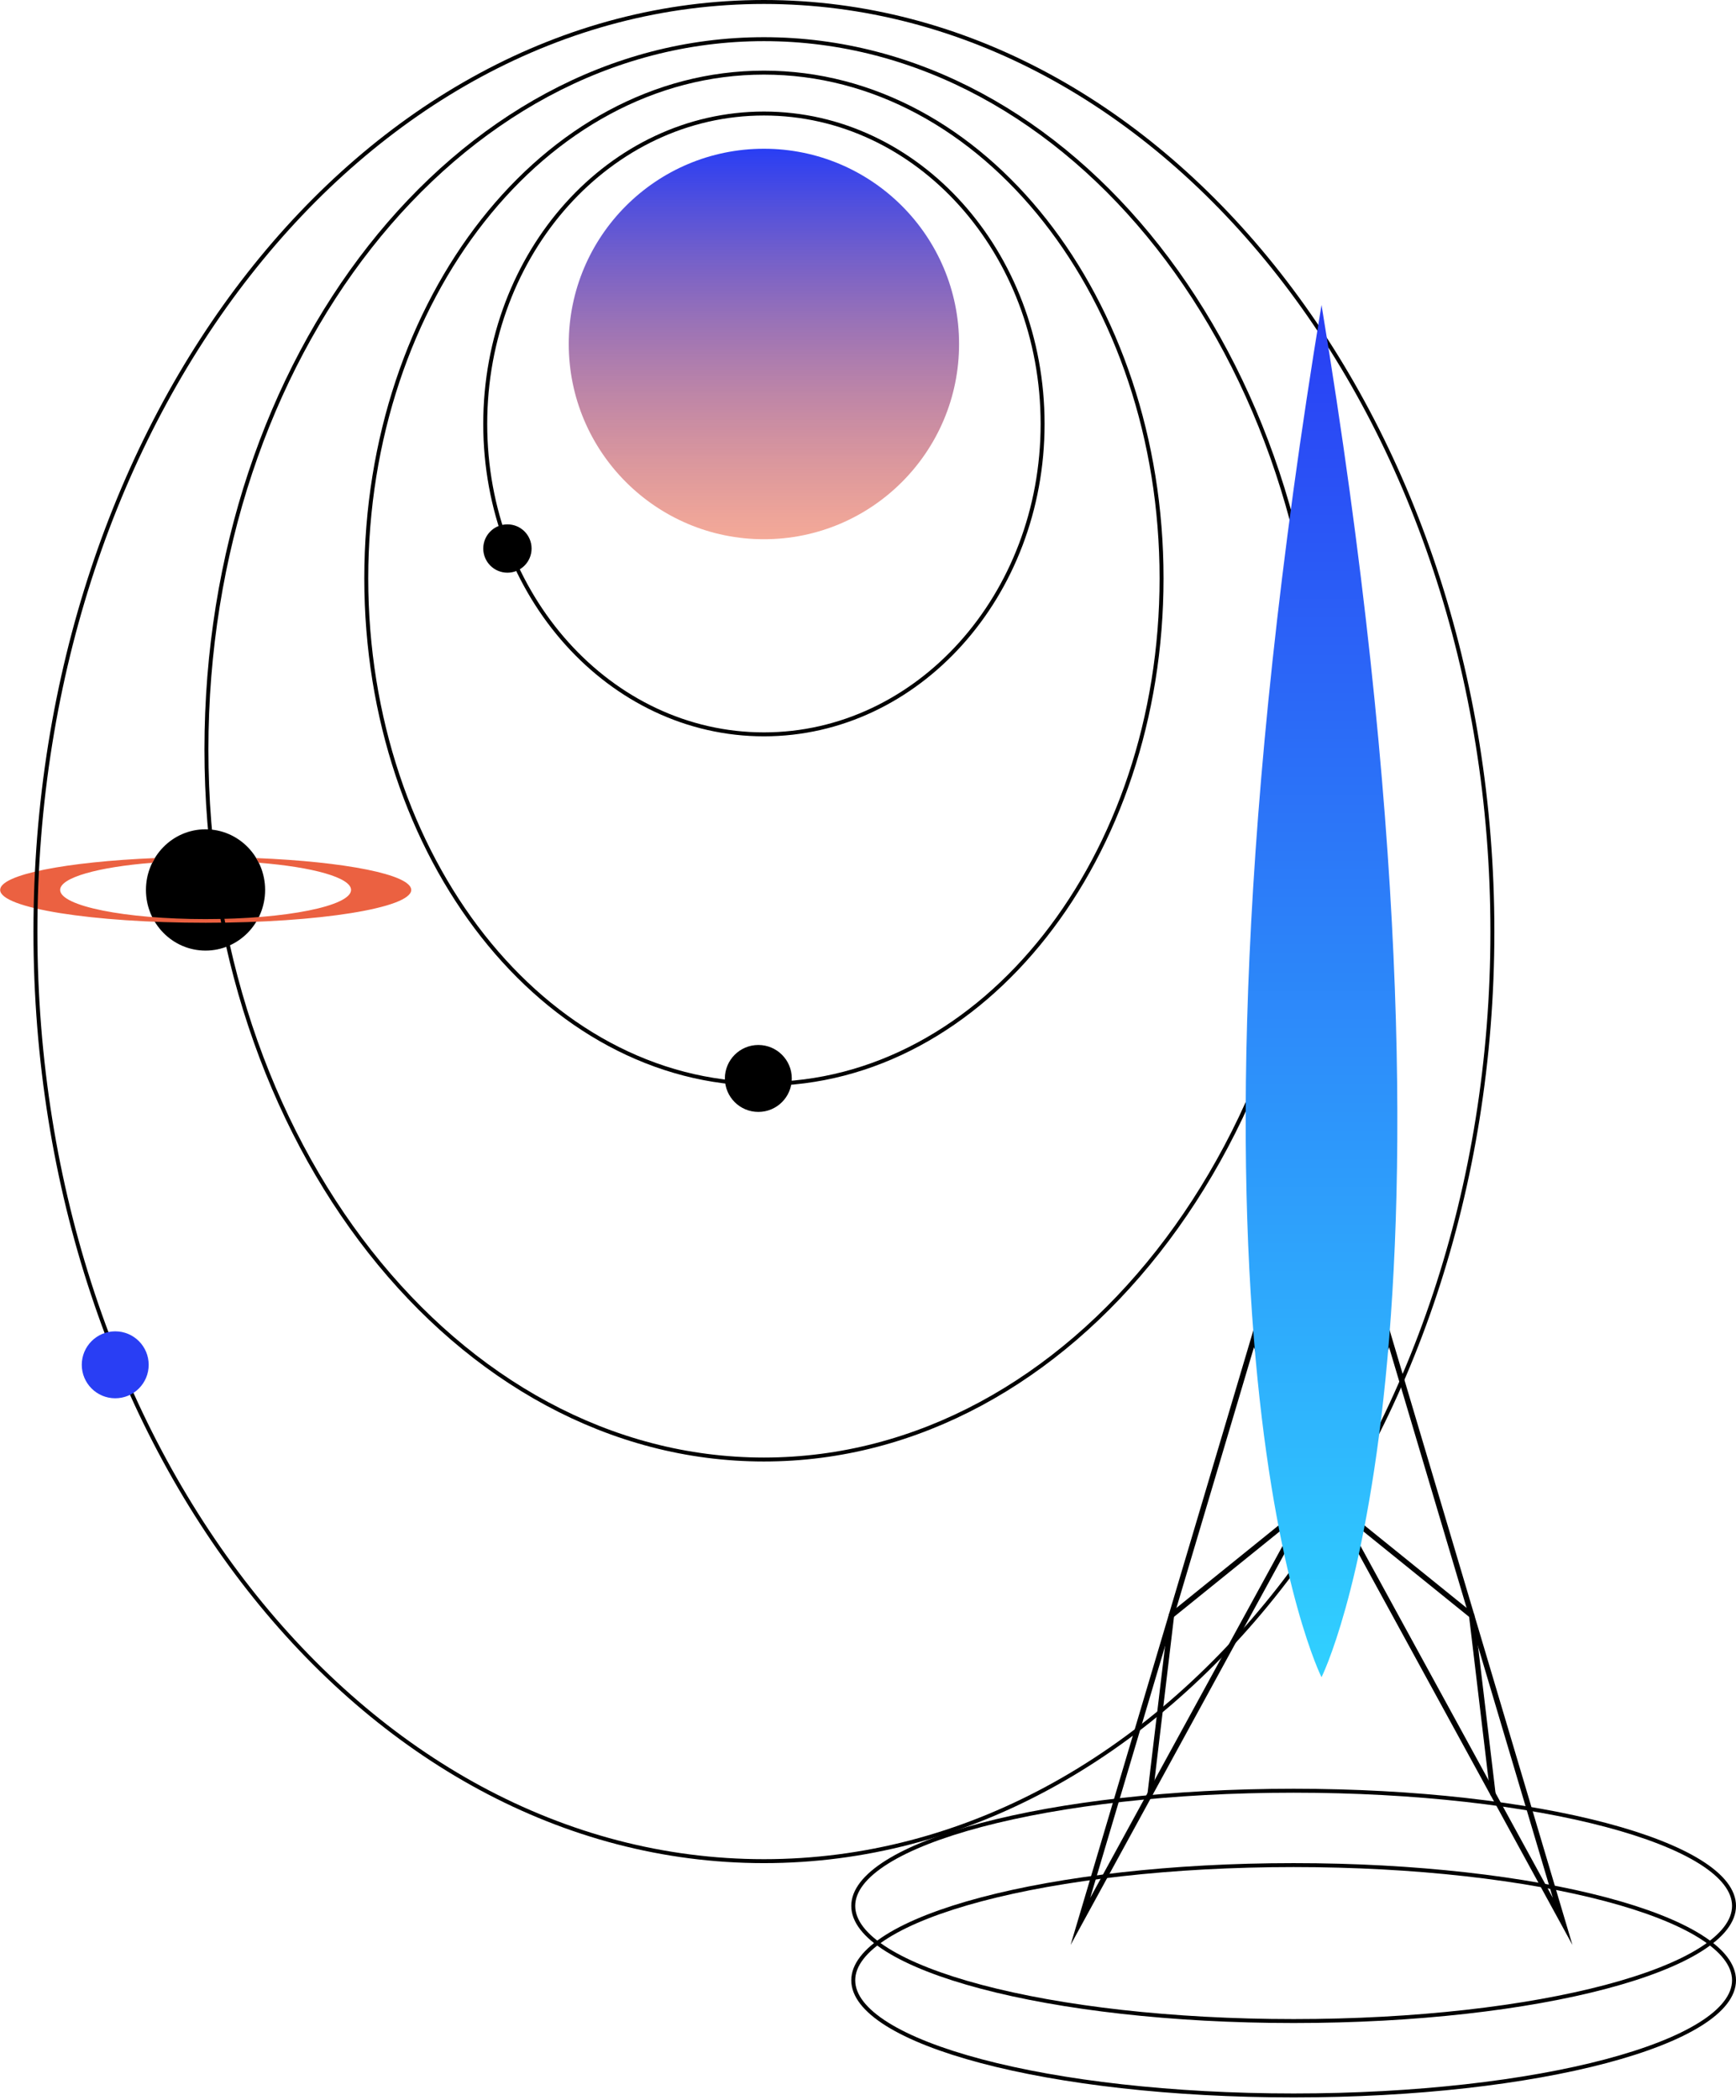 <svg width="440" height="532" viewBox="0 0 440 532" fill="none" xmlns="http://www.w3.org/2000/svg">
<g clip-path="url(#clip0_155:24177)">
<path d="M52.093 240.841C60.435 240.841 67.197 233.961 67.197 225.474C67.197 216.987 60.435 210.107 52.093 210.107C43.752 210.107 36.99 216.987 36.99 225.474C36.99 233.961 43.752 240.841 52.093 240.841Z" fill="black"/>
<path d="M64.954 217.4C65.246 217.899 65.434 218.248 65.604 218.587C79.303 219.67 88.979 222.355 88.979 225.465C88.979 229.544 72.463 232.861 52.093 232.861C31.723 232.861 15.244 229.544 15.244 225.465C15.244 222.337 24.892 219.67 38.62 218.587C38.62 218.587 38.968 217.908 39.279 217.4C16.77 218.342 0.037 221.583 0.037 225.465C0.037 230.063 23.356 233.794 52.13 233.794C80.905 233.794 104.233 230.025 104.233 225.465C104.196 221.583 87.481 218.313 64.954 217.4Z" fill="#EB6141"/>
</g>
<path d="M378.257 236.017C378.257 366.21 295.485 471.534 193.618 471.534C91.751 471.534 8.979 366.21 8.979 236.017C8.979 105.825 91.751 0.5 193.618 0.5C295.485 0.5 378.257 105.825 378.257 236.017Z" stroke="black"/>
<path d="M334.918 189.85C334.918 289.341 271.551 369.778 193.619 369.778C115.687 369.778 52.32 289.341 52.32 189.85C52.32 90.36 115.687 9.922 193.619 9.922C271.551 9.922 334.918 90.36 334.918 189.85Z" stroke="black"/>
<path d="M294.404 146.51C294.404 217.38 249.176 274.618 193.619 274.618C138.062 274.618 92.834 217.38 92.834 146.51C92.834 75.64 138.062 18.401 193.619 18.401C249.176 18.401 294.404 75.64 294.404 146.51Z" stroke="black"/>
<path d="M264.254 107.409C264.254 150.894 232.581 186.052 193.619 186.052C154.658 186.052 122.984 150.894 122.984 107.409C122.984 63.924 154.658 28.765 193.619 28.765C232.581 28.765 264.254 63.924 264.254 107.409Z" stroke="black"/>
<circle cx="193.619" cy="87.152" r="49.465" fill="url(#paint0_linear_155:24177)"/>
<circle cx="128.609" cy="138.972" r="6.124" fill="black"/>
<circle cx="192.206" cy="273.233" r="8.48" fill="black"/>
<circle cx="29.206" cy="345.782" r="8.48" fill="#293EF4"/>
<g clip-path="url(#clip1_155:24177)">
<path d="M271.35 492.762L317.763 336.726L332.236 381.398L271.35 492.762ZM317.827 341.323L276.326 480.825L330.767 381.263L317.827 341.323Z" fill="black"/>
<path d="M398.544 492.762L337.652 381.398L352.126 336.726L398.544 492.762ZM339.13 381.257L393.568 480.825L352.07 341.329L339.13 381.257Z" fill="black"/>
<path d="M291.516 455.145H291.434C291.256 455.121 291.095 455.028 290.985 454.886C290.875 454.744 290.826 454.564 290.846 454.386L296.263 408.921L331.091 380.795C331.232 380.681 331.412 380.628 331.592 380.648C331.772 380.668 331.936 380.758 332.05 380.899C332.163 381.041 332.216 381.221 332.196 381.402C332.177 381.582 332.086 381.747 331.945 381.861L297.556 409.634L292.204 454.545C292.184 454.713 292.103 454.867 291.976 454.978C291.848 455.089 291.685 455.149 291.516 455.145Z" fill="black"/>
<path d="M378.384 455.145C378.22 455.146 378.06 455.086 377.936 454.978C377.812 454.87 377.731 454.72 377.709 454.557L372.359 409.646L337.97 381.873C337.9 381.816 337.842 381.747 337.799 381.668C337.756 381.589 337.729 381.503 337.719 381.414C337.709 381.324 337.717 381.234 337.742 381.148C337.767 381.062 337.809 380.981 337.865 380.911C337.921 380.841 337.991 380.783 338.069 380.74C338.148 380.697 338.234 380.669 338.323 380.66C338.412 380.65 338.502 380.658 338.588 380.683C338.674 380.709 338.755 380.75 338.824 380.807L373.646 408.93L379.063 454.395C379.084 454.573 379.035 454.753 378.925 454.896C378.815 455.038 378.653 455.131 378.475 455.154L378.384 455.145Z" fill="black"/>
<path d="M334.946 77.259C291.697 339.326 334.946 424.934 334.946 424.934C334.946 424.934 378.196 339.323 334.946 77.259Z" fill="url(#paint1_linear_155:24177)"/>
</g>
<path d="M439.5 482.869C439.5 486.695 436.562 490.469 430.923 493.998C425.31 497.511 417.155 500.693 407.032 503.372C386.795 508.729 358.81 512.048 327.88 512.048C296.949 512.048 268.964 508.729 248.727 503.372C238.605 500.693 230.449 497.511 224.836 493.998C219.197 490.469 216.26 486.695 216.26 482.869C216.26 479.044 219.197 475.27 224.836 471.741C230.449 468.228 238.605 465.046 248.727 462.367C268.964 457.01 296.949 453.691 327.88 453.691C358.81 453.691 386.795 457.01 407.032 462.367C417.155 465.046 425.31 468.228 430.923 471.741C436.562 475.27 439.5 479.044 439.5 482.869Z" stroke="black"/>
<path d="M439.5 501.713C439.5 505.539 436.562 509.312 430.923 512.842C425.31 516.354 417.155 519.536 407.032 522.216C386.795 527.573 358.81 530.892 327.88 530.892C296.949 530.892 268.964 527.573 248.727 522.216C238.605 519.536 230.449 516.354 224.836 512.842C219.197 509.312 216.26 505.539 216.26 501.713C216.26 497.887 219.197 494.114 224.836 490.585C230.449 487.072 238.605 483.89 248.727 481.21C268.964 475.853 296.949 472.534 327.88 472.534C358.81 472.534 386.795 475.853 407.032 481.21C417.155 483.89 425.31 487.072 430.923 490.585C436.562 494.114 439.5 497.887 439.5 501.713Z" stroke="black"/>
<defs>
<linearGradient id="paint0_linear_155:24177" x1="193.619" y1="37.687" x2="193.619" y2="136.617" gradientUnits="userSpaceOnUse">
<stop stop-color="#293EF4"/>
<stop offset="1" stop-color="#EB6141" stop-opacity="0.54"/>
</linearGradient>
<linearGradient id="paint1_linear_155:24177" x1="334.946" y1="77.259" x2="334.946" y2="424.934" gradientUnits="userSpaceOnUse">
<stop stop-color="#293EF4"/>
<stop offset="1" stop-color="#30D1FF"/>
</linearGradient>
<clipPath id="clip0_155:24177">
<rect width="104.196" height="30.725" fill="white" transform="translate(0 210.107)"/>
</clipPath>
<clipPath id="clip1_155:24177">
<rect width="127.195" height="415.503" fill="white" transform="translate(271.35 77.259)"/>
</clipPath>
</defs>
</svg>
